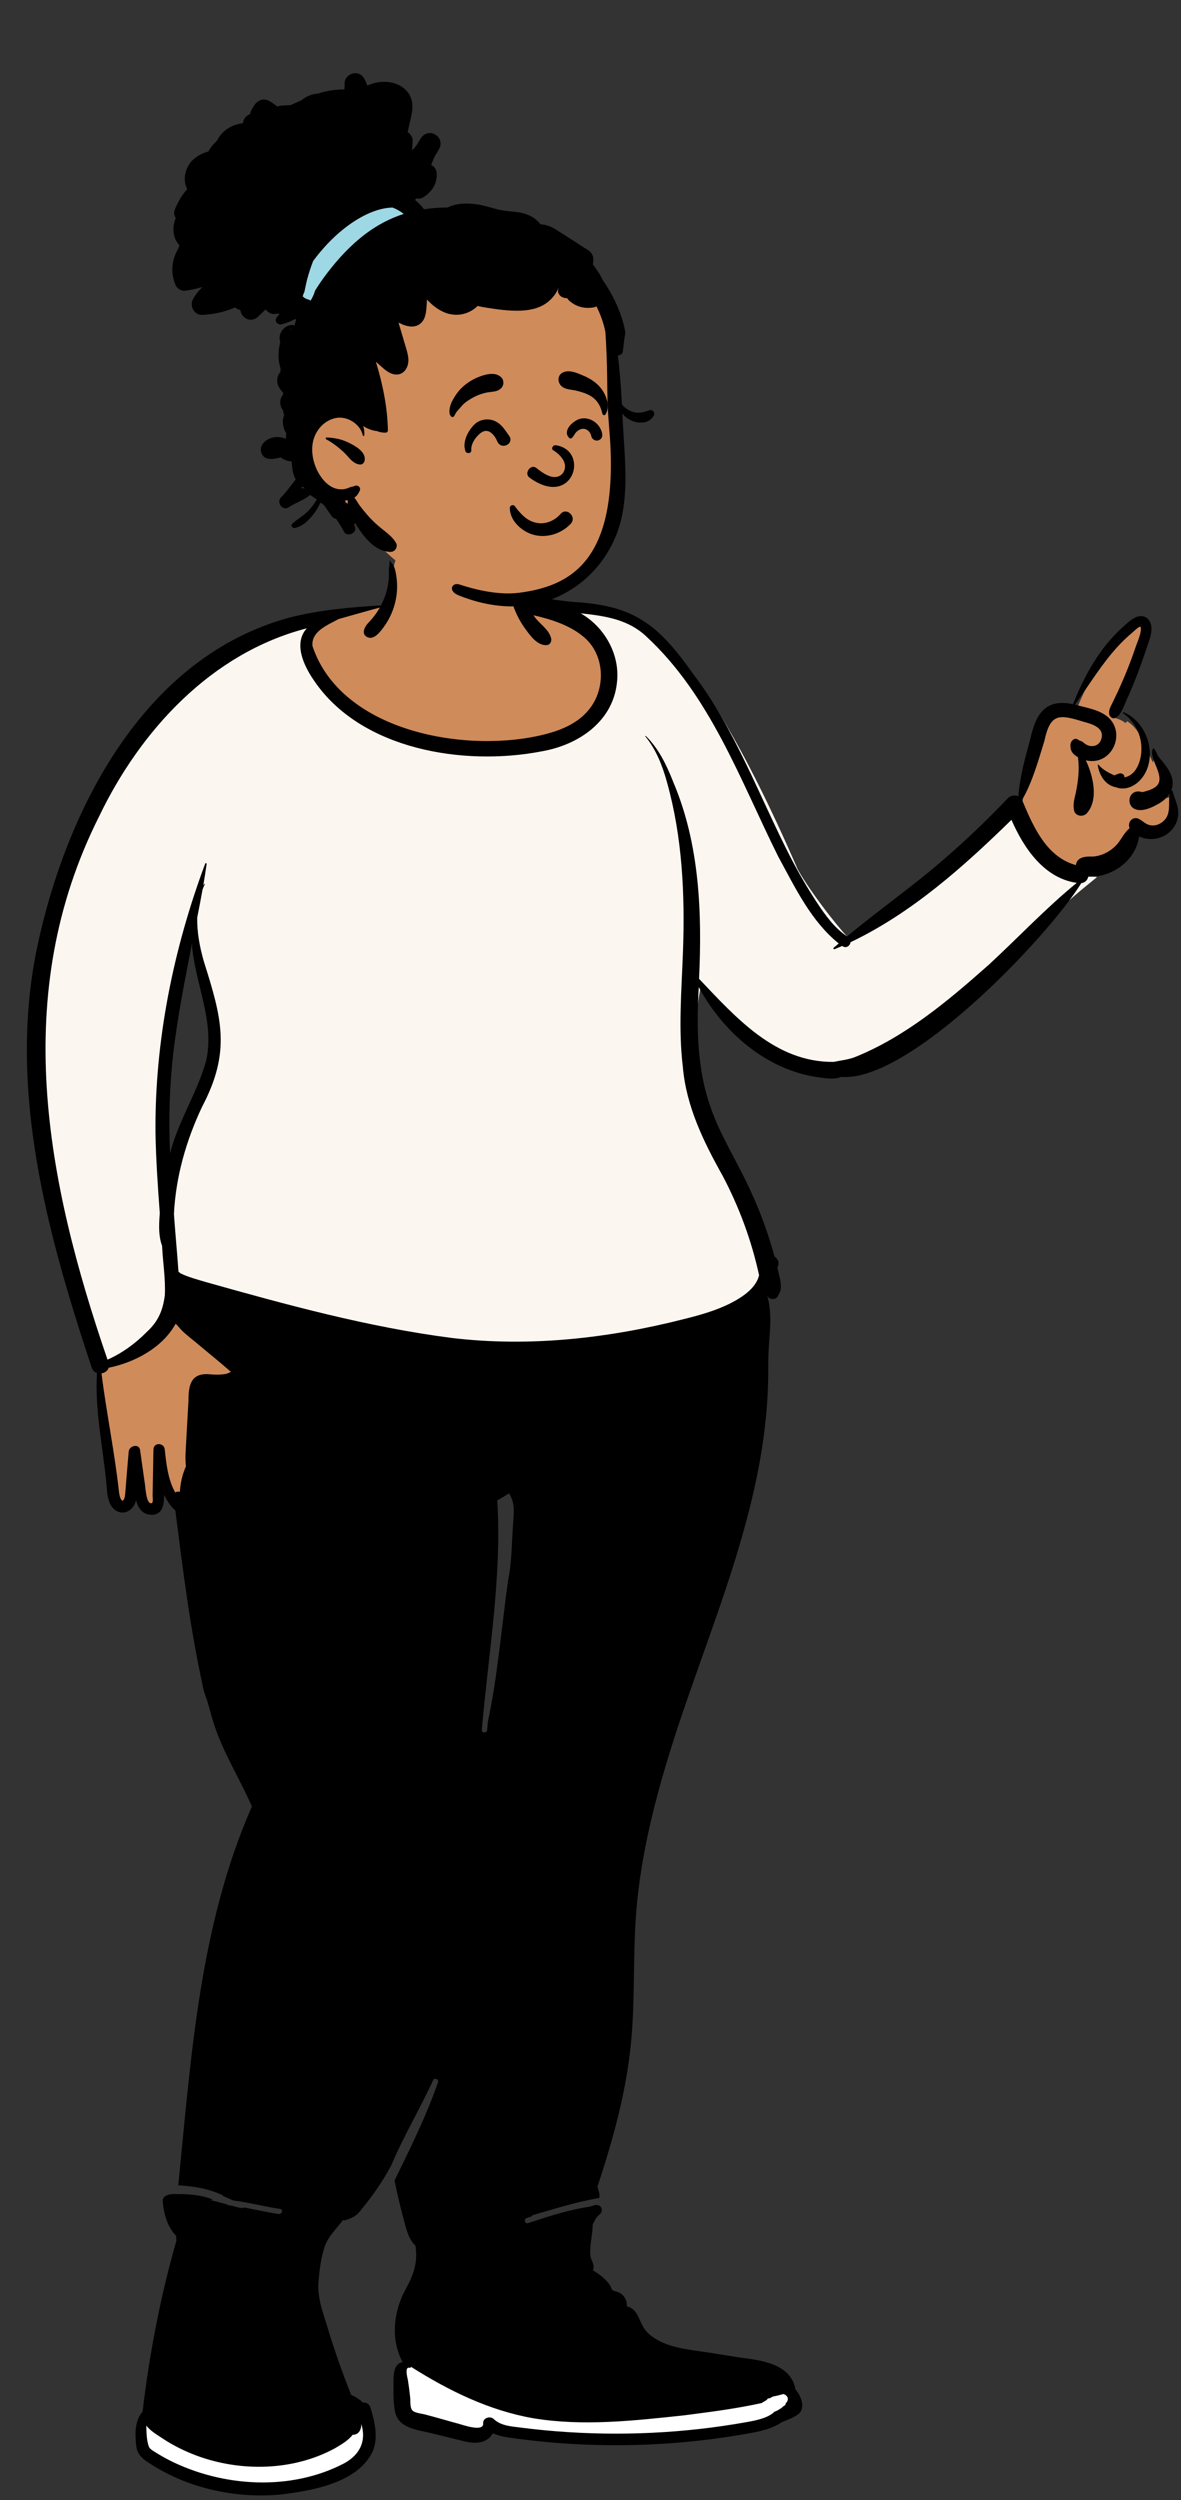 <?xml version="1.0" encoding="UTF-8"?> <svg xmlns="http://www.w3.org/2000/svg" width="147" height="311" viewBox="0 0 147 311" fill="none"><rect x="0" y="0" width="147" height="311" fill="#333333" stroke="none"/> <path fill-rule="evenodd" clip-rule="evenodd" d="M63.091 202.412C62.661 206.739 61.85 211.107 61.199 215.354C61.172 216.096 60.147 216.457 59.652 215.905C59.665 206.25 62.255 196.344 61.337 186.487C62.077 186.076 62.83 185.621 63.548 185.167C64.516 186.44 64.623 187.91 64.464 189.244C64.343 193.646 63.628 198.035 63.091 202.412ZM21.72 143.804L20.635 143.696C20.101 134.839 21.602 126.137 23.355 117.577L24.447 117.641C24.831 122.574 27.361 127.247 26.203 132.323C25.095 136.333 22.748 139.789 21.72 143.804ZM145.537 99.194L144.902 99.329C146.085 97.094 144.981 96.358 143.642 94.51L143.496 94.846L142.981 93.723C142.878 93.438 142.774 93.196 142.491 93.089C142.215 91.692 141.393 90.413 140.299 89.718L140.089 89.953C139.656 89.575 139.133 89.431 138.635 89.256C139.703 87.648 140.391 85.562 141.111 83.838C141.698 82.027 142.615 80.269 142.788 78.433C142.649 76.669 140.976 77.815 140.16 78.695C137.667 80.874 135.52 84.325 133.911 88.516C131.149 87.799 129.564 88.555 128.797 92.318C128.09 94.874 127.368 97.496 127.273 100.146C126.902 100.019 126.244 99.542 125.888 99.916C119.748 106.612 112.499 111.771 105.487 117.417C100.189 113.532 97.431 105.846 94.517 100.076C89.434 90.172 84.35 75.674 71.274 75.725C69.541 75.545 67.849 75.338 66.213 74.837C65.58 74.665 64.797 74.459 64.582 74.075C64.194 72.84 64.121 71.503 63.44 70.371C61.57 67.342 57.52 67.104 54.347 67.761C48.959 68.757 49.094 68.176 48.705 73.824C48.589 75.165 47.546 75.357 46.432 75.635C45.169 76.032 43.881 76.357 42.582 76.618C42.717 76.58 42.852 76.543 42.987 76.505C21.898 76.838 7.896 101.22 5.119 118.47C1.892 136.117 6.065 155.758 12.662 170.58C12.379 175.978 13.442 181.4 14.114 186.72C14.536 188.051 15.998 188.181 16.416 186.639L16.931 184.61L17.483 186.63C17.832 187.88 18.394 188.028 18.9 188.037C19.527 188.037 19.871 187.729 19.891 186.103L20.93 185.855C21.33 186.615 21.728 187.287 22.357 187.754C23.621 196.918 24.415 206.447 27.485 215.314C28.709 218.605 30.589 221.593 31.97 224.821C25.46 239.466 24.369 255.694 22.806 271.374C22.932 271.384 23.578 271.44 23.716 271.452L37.305 274.562C37.209 274.602 36.262 276.504 35.32 276.427C31.456 276.109 22.558 273.128 22.439 273.513C22.111 273.486 20.741 273.496 20.817 273.809C20.975 275.651 21.494 276.965 22.476 277.924C22.489 278.22 22.507 278.521 22.53 278.801C20.582 285.576 19.154 292.799 18.287 300.247C17.184 301.305 16.908 304.783 18.553 305.711C23.093 308.827 29.193 310.307 34.935 309.745C41.15 309.159 48.562 306.691 45.588 299.626C45.549 299.407 45.247 299.397 45.009 299.444C44.483 298.935 43.911 298.55 43.294 298.333C42.066 295.277 40.962 292.073 39.999 288.874C39.53 287.405 39.045 285.886 39.085 284.275C39.317 280.319 39.725 278.683 42.484 275.567C44.191 276.385 47.446 270.459 48.192 269.215C49.76 265.535 51.76 262.19 53.435 258.58C53.694 257.97 54.598 257.957 54.952 258.486C55.111 258.708 55.151 258.983 55.062 259.241C53.603 263.437 51.616 267.443 49.7 271.357C50.353 273.63 50.611 277.427 52.244 279.119C53.132 285.009 47.054 287.708 50.97 294.24C49.645 294.331 49.521 294.859 49.544 296.464C49.54 297.616 49.51 298.825 49.728 299.901C49.992 301.224 51.217 301.579 53.056 301.969C54.546 302.298 55.981 302.673 57.46 303.028C58.956 303.523 60.532 303.483 61.147 301.975C68.554 304.477 89.906 304.191 96.968 300.875C98.918 300.097 100.294 299.658 98.503 297.467C97.517 291.215 81.42 295.685 79.146 288.828C78.822 287.938 78.353 287.47 77.441 287.308C77.58 286.6 77.394 285.814 76.604 285.61C76.367 285.54 76.113 285.521 75.868 285.298C75.261 284.051 74.264 283.294 73.103 282.63C73.577 281.95 73.194 281.633 72.98 280.873C72.764 279.417 73.261 278.022 73.236 276.607C73.503 276.161 73.709 275.536 74.136 275.226C74.532 274.948 73.736 275.308 73.581 275.001C73.661 274.931 68.321 276.758 65.422 277.085C64.022 277.243 64.39 275.58 64.43 275.549C64.892 275.042 74.614 272.84 74.02 272.783C73.947 272.538 73.861 272.255 73.805 272.012C75.445 267.099 77.38 260.72 78.023 253.96C78.645 243.149 78.062 234.034 81.367 223.047C85.988 205.649 94.964 189.323 95.085 170.914C94.931 167.862 95.78 164.612 95.01 161.617L95.966 161.122C96.103 161.28 96.352 161.276 96.402 161.061C97.029 160.047 96.326 158.83 96.182 157.72C96.51 157.37 96.346 157.051 95.95 156.86C91.704 141.923 84.602 139.741 86.557 121.071C89.747 127.806 96.813 134.624 104.602 133.622C112.448 134.79 130.752 115.743 134.287 109.585C134.935 109.635 134.943 109.173 135.041 108.737C138.27 109.115 141.292 106.59 141.352 103.5C144.185 105.25 147.213 102.751 145.712 99.698C145.653 99.533 145.593 99.365 145.537 99.194Z" fill="#D08B5B"></path> <path fill-rule="evenodd" clip-rule="evenodd" d="M44.467 298.951L45.231 301.424C45.916 303.644 45.097 305.512 43.001 306.684C36.489 310.125 27.896 309.881 20.882 306.341C20.288 306.035 19.714 305.71 19.16 305.366L18.995 305.262L18.857 305.174L18.787 305.129C18.501 304.94 18.317 304.77 18.191 304.529L18.174 304.494L18.165 304.476L18.158 304.457C18.128 304.367 18.099 304.276 18.074 304.184L18.054 304.111L18.035 304.038C17.907 303.528 17.866 303.067 17.837 302.165L17.823 301.737L17.788 300.683L18.42 301.53C18.678 301.877 19.029 302.173 19.606 302.56L19.859 302.726L20.353 303.049L20.367 303.059C21.612 303.888 23.003 304.585 24.538 305.164C30.092 307.218 36.419 306.962 41.341 304.34L41.486 304.262L41.874 304.03L41.995 303.957C42.742 303.501 43.187 303.16 43.533 302.735L43.559 302.703L43.586 302.669L43.69 302.535L43.86 302.541C44.319 302.559 44.601 302.148 44.586 301.568L44.584 301.536L44.467 298.951ZM50.802 293.839L51.28 294.142C56.592 297.509 61.438 299.632 66.379 300.496C69.2 300.963 72.182 301.091 75.595 300.948L75.992 300.93L76.32 300.914C78.368 300.81 80.256 300.639 83.731 300.272L85.034 300.134L86.659 299.923L87.351 299.832C90.421 299.421 92.375 299.106 94.406 298.667L94.625 298.62L94.631 298.615C94.686 298.575 94.747 298.539 94.834 298.489L94.91 298.447C95.115 298.333 95.192 298.276 95.231 298.205L95.236 298.195L95.334 297.996L95.636 298.017L95.641 298.014C95.704 297.98 95.767 297.947 95.831 297.914L95.929 297.865L96.027 297.816L96.068 297.797L96.186 297.776L96.312 297.751C96.547 297.705 96.774 297.65 97.108 297.561L97.375 297.489L97.473 297.462L97.569 297.494C98.349 297.758 98.555 298.493 98.102 299.059L98.083 299.082L98.068 299.099L98.067 299.115C98.039 299.3 97.911 299.437 97.716 299.56L97.688 299.578L97.646 299.602L97.612 299.622L97.599 299.639C97.57 299.675 97.538 299.709 97.501 299.74L97.473 299.763L97.443 299.785L97.43 299.794L97.164 299.965L97.076 300.02C96.879 300.142 96.731 300.218 96.572 300.273L96.536 300.285L96.534 300.287C95.882 300.917 94.878 301.26 93.371 301.546L93.213 301.575L93.134 301.59L92.896 301.632C85.107 303.019 77.113 303.4 69.173 302.769C67.938 302.671 66.711 302.548 65.492 302.402L65.086 302.353L64.604 302.292L64.078 302.229L63.94 302.211L63.804 302.193C62.598 302.028 61.89 301.793 61.256 301.233L61.222 301.202L61.175 301.158C60.916 300.914 60.42 301.083 60.414 301.401L60.414 301.419L60.415 301.44C60.449 301.916 60.155 302.216 59.682 302.302C59.362 302.36 58.954 302.329 58.461 302.23C58.269 302.192 58.07 302.145 57.859 302.089L57.709 302.048L57.504 301.989C57.474 301.98 57.444 301.971 57.414 301.963L56.964 301.828L56.41 301.677C56.199 301.618 55.967 301.553 55.672 301.47L54.094 301.027L53.713 300.922C53.379 300.83 53.096 300.755 52.799 300.678L52.656 300.641L52.31 300.574L52.187 300.549L52.075 300.525C50.904 300.265 50.706 299.946 50.681 298.483L50.68 298.353L50.617 297.793L50.579 297.47C50.536 297.11 50.496 296.806 50.451 296.516L50.425 296.349L50.416 296.294L50.381 296.087C50.379 296.072 50.326 295.834 50.306 295.732C50.278 295.59 50.256 295.459 50.241 295.332C50.207 295.041 50.211 294.803 50.275 294.613C50.353 294.378 50.524 294.228 50.747 294.201L50.773 294.199L50.782 294.198L50.802 293.839Z" fill="white"></path> <path fill-rule="evenodd" clip-rule="evenodd" d="M68.963 74.881L73.262 75.348L73.518 75.377C75.268 75.577 76.489 75.796 77.665 76.171C79.149 76.644 80.407 77.341 81.489 78.345C86.883 83.312 92.735 93.082 99.09 107.681L99.268 108.093L99.316 108.181L99.386 108.305C100.119 109.609 101.382 111.442 102.793 113.289L102.931 113.469L103.134 113.732L103.263 113.897C103.841 114.637 104.392 115.313 104.846 115.838L104.945 115.952L105.078 116.103L105.164 116.199C105.248 116.292 105.326 116.377 105.396 116.451L105.431 116.488L105.499 116.558L105.509 116.554L105.623 116.644L105.64 116.497L106.051 116.302C109.512 114.653 112.887 112.484 116.357 109.749L116.525 109.616C119.405 107.334 122.225 104.781 125.735 101.355L126.723 100.39L127.201 101.492C129.009 105.659 131.453 108.345 134.589 108.829L134.684 108.843L136.551 109.104L135.033 110.344L134.86 110.486C133.12 111.919 131.674 113.249 129.01 115.824L128.467 116.35L127.272 117.51C126.251 118.499 125.572 119.151 124.91 119.771L124.748 119.922L124.236 120.398L123.919 120.679C120.923 123.333 118.742 125.152 116.498 126.798L116.251 126.978L116.086 127.097C113.126 129.232 110.279 130.875 107.355 132.061L107.188 132.128L107.102 132.159L107.018 132.188C106.602 132.33 106.218 132.418 105.563 132.536L105.496 132.548L104.944 132.646C104.814 132.669 104.707 132.689 104.606 132.709L104.54 132.723L104.394 132.753L104.209 132.755C101.105 132.764 98.256 131.804 95.466 129.972L95.322 129.877C93.344 128.559 91.576 126.972 89.152 124.469L88.887 124.194L88.622 123.917L87.267 122.491L87.246 122.601C86.56 126.181 86.14 130.342 86.347 132.356L86.354 132.417L86.362 132.492L86.376 132.639C86.576 134.803 87.14 136.979 88.055 139.285C88.776 141.101 89.671 142.914 90.936 145.198L91.005 145.323L91.214 145.697L91.224 145.715C93.302 149.647 94.844 153.817 95.791 158.095L95.834 158.292L95.873 158.474L95.831 158.654C95.519 159.971 94.588 161.006 93.141 161.948L93.075 161.991L92.942 162.075C91.091 163.214 89.085 163.922 85.99 164.693C75.718 167.319 65.914 168.199 56.629 167.082C51.994 166.483 47.211 165.577 41.943 164.341L41.67 164.276L40.894 164.092C37.258 163.219 33.824 162.31 28.731 160.891L27.713 160.607L25.934 160.108L25.669 160.028L24.946 159.815L24.684 159.737L24.587 159.707L24.418 159.655L24.241 159.598C23.633 159.402 23.142 159.213 22.684 158.99L22.481 158.889L22.377 158.776C22.371 158.769 22.361 158.761 22.347 158.752L22.336 158.745L21.965 158.525L21.903 157.664C21.878 157.324 21.852 156.986 21.822 156.598L21.792 156.224L21.512 152.804C21.488 152.514 21.467 152.244 21.448 151.987L21.403 151.387L21.365 150.865L21.375 150.667C21.616 146.196 22.826 141.691 24.884 137.301L24.961 137.138L25.023 137.02C26.659 133.889 27.293 131.289 27.173 128.559L27.167 128.427C27.059 126.309 26.606 124.412 25.339 120.355L25.259 120.099L25.13 119.691L25.123 119.669C24.693 118.16 24.417 116.776 24.311 115.462L24.301 115.329L24.256 115.49C21.927 123.708 20.711 132.014 20.721 140.113L20.722 140.358L20.724 140.685L20.732 141.124C20.781 143.486 20.905 145.782 21.152 149.241L21.171 149.5L21.261 150.736L21.234 151.114L21.223 151.272L21.213 151.432L21.204 151.587C21.135 152.86 21.201 153.707 21.479 154.486L21.54 154.652L21.553 154.936C21.571 155.28 21.594 155.607 21.632 156.062L21.644 156.202L21.767 157.584L21.791 157.86C21.893 159.093 21.928 159.962 21.892 160.846L21.889 160.911L21.881 161.076L21.855 161.261C21.553 163.323 20.856 164.752 19.415 166.092L19.373 166.131L19.3 166.204C17.845 167.657 16.239 168.807 14.481 169.622L14.371 169.673L14.263 169.721L13.436 170.089L13.143 169.236C8.702 156.312 6.169 145.509 5.535 135.164C4.789 122.99 6.777 111.845 11.956 101.394L12.114 101.078L12.282 100.731C17.953 89.098 26.994 80.431 37.857 77.376L38.187 77.286L38.524 77.197L41.199 76.506L39.345 78.545C38.274 79.723 38.721 81.683 40.212 83.883L40.257 83.95L40.336 84.064C42.962 87.936 47.24 90.636 52.587 92.043C57.37 93.302 62.782 93.442 67.645 92.522L67.792 92.493L67.954 92.465C72.645 91.617 76.085 88.697 76.513 84.677L76.525 84.555L76.545 84.313C76.757 81.395 75.108 78.423 72.483 76.887L72.403 76.841L68.963 74.881Z" fill="#FCF6F1"></path> <path fill-rule="evenodd" clip-rule="evenodd" d="M123.13 119.962L122.826 120.231C117.852 124.638 112.576 129.037 106.349 131.527C105.505 131.833 104.626 131.916 103.76 132.098C96.517 132.169 91.599 126.582 87.013 121.765C87.397 113.521 87.08 105.008 83.81 97.304L83.732 97.106C82.932 95.091 81.954 93.093 80.39 91.553C80.351 91.516 80.298 91.572 80.331 91.612C81.666 93.24 82.443 95.23 83.001 97.236L83.029 97.338C84.932 104.135 85.263 111.266 85.013 118.286L85.005 118.498C84.834 123.241 84.423 128.01 84.996 132.743C85.415 137.628 87.585 142.046 89.948 146.265C92.009 150.162 93.549 154.327 94.482 158.633C94.182 159.903 93.094 160.835 91.964 161.542C89.921 162.799 87.553 163.487 85.241 164.063C75.78 166.481 65.926 167.604 56.192 166.433C45.808 165.09 35.672 162.312 25.615 159.483C24.581 159.167 23.433 158.881 22.445 158.389C22.379 158.317 22.301 158.255 22.216 158.205C22.045 155.802 21.819 153.42 21.65 151.023C21.878 146.38 23.173 141.865 25.158 137.671C28.785 130.797 27.587 126.616 25.376 119.612C24.868 117.829 24.505 115.964 24.55 114.127C24.782 112.97 25.006 111.811 25.212 110.65C25.298 110.427 25.392 110.207 25.496 109.987C25.516 109.945 25.46 109.913 25.433 109.951C25.387 110.017 25.343 110.084 25.299 110.152C25.452 109.265 25.595 108.378 25.719 107.488C25.736 107.371 25.583 107.325 25.539 107.439C21.565 118.083 19.259 129.492 19.354 140.866C19.41 144.215 19.641 147.563 19.888 150.904L19.865 151.226C19.778 152.49 19.732 153.779 20.176 154.983C20.271 157.05 20.623 159.092 20.514 161.164C20.257 163.057 19.684 164.396 18.256 165.705C16.843 167.134 15.225 168.317 13.382 169.137C5.719 146.834 1.23 123.666 12.311 101.612C17.454 90.875 26.307 81.228 38.189 78.16C36.495 80.022 37.815 82.808 39.033 84.583L39.107 84.691C44.938 93.289 57.778 95.338 67.407 93.468C72.072 92.671 76.446 89.665 76.818 84.639C77.107 81.273 75.182 77.952 72.271 76.294L72.626 76.332C75.458 76.646 78.21 77.098 80.384 79.115C88.399 86.495 92.117 97.006 96.851 106.521L97.039 106.867C99.067 110.609 101.026 114.651 104.395 117.365L103.765 117.899C103.686 117.967 103.771 118.121 103.871 118.08C104.195 117.95 104.517 117.813 104.838 117.673C105.291 118.035 105.811 117.669 105.865 117.21C113.483 113.581 119.922 107.825 125.898 101.985C127.408 105.463 129.952 109.257 134.026 109.825C130.18 112.965 126.776 116.596 123.13 119.962ZM61.895 186.647C62.389 186.367 62.878 186.076 63.359 185.774C64.154 187.04 63.952 188.153 63.867 189.551C63.685 191.884 63.725 194.258 63.25 196.554C62.426 202.413 61.939 208.535 60.716 214.245C60.689 214.564 60.66 214.883 60.635 215.202C60.602 215.622 59.941 215.625 59.974 215.202C60.779 205.724 62.489 196.191 61.895 186.647ZM66.379 300.825C72.586 301.851 78.921 301.124 85.131 300.465L86.042 300.347C88.981 299.967 91.937 299.567 94.824 298.929C95.067 298.729 95.442 298.64 95.588 298.344L95.766 298.357C95.917 298.272 96.07 298.192 96.226 298.117C96.68 298.036 97.049 297.938 97.517 297.81C98.153 298.025 98.219 298.581 97.788 298.975C97.831 299.176 97.589 299.291 97.432 299.38C97.406 299.43 97.367 299.479 97.308 299.52C97.025 299.698 96.739 299.911 96.415 299.998C95.623 300.818 93.922 301.13 92.985 301.296L92.892 301.313C85.105 302.7 77.139 303.072 69.254 302.446C67.894 302.337 66.536 302.199 65.183 302.031L64.814 301.984C63.645 301.834 62.356 301.775 61.457 300.924C61.01 300.501 60.113 300.768 60.138 301.441L60.139 301.467C60.218 302.573 57.621 301.658 57.107 301.515L57.092 301.511C55.654 301.123 54.225 300.694 52.783 300.324L52.429 300.256C51.176 300.008 51.079 299.883 51.065 298.338L51.018 297.917C50.955 297.357 50.888 296.799 50.797 296.243L50.762 296.035C50.721 295.801 50.322 294.356 50.987 294.548C51.07 294.572 51.152 294.505 51.156 294.424C55.828 297.385 60.884 299.864 66.379 300.825ZM41.704 304.553L42.1 304.316C42.764 303.917 43.431 303.483 43.902 302.875C44.679 302.904 44.999 302.175 44.97 301.526C45.622 303.638 44.813 305.329 42.901 306.398C36.241 309.918 27.719 309.399 21.089 306.053C20.453 305.726 19.831 305.371 19.228 304.989L19.092 304.903C18.866 304.758 18.647 304.603 18.526 304.356C18.236 303.509 18.24 302.674 18.209 301.731C18.711 302.405 19.545 302.872 20.238 303.337C21.56 304.217 22.992 304.916 24.477 305.477C29.977 307.511 36.51 307.387 41.704 304.553ZM21.56 131.087C22.091 126.497 23.001 121.971 23.883 117.439C24.242 122.31 26.781 127.053 25.652 131.979C24.548 135.945 22.183 139.464 21.172 143.464C20.975 139.333 21.096 135.199 21.56 131.087ZM28.105 170.913C27.507 171.021 26.893 171.019 26.289 170.976C23.84 170.681 23.452 172.158 23.461 174.222C23.386 175.557 23.304 176.891 23.234 178.227L23.194 179.028C23.143 180.095 23.008 181.289 23.143 182.404C22.699 183.417 22.459 184.474 22.389 185.581C22.185 185.526 21.966 185.552 21.81 185.659C20.911 184.064 20.696 182.117 20.511 180.321C20.421 179.438 19.117 179.398 19.098 180.321C19.072 181.577 19.053 182.834 19.031 184.09L18.997 186.028L18.997 186.057C19.003 186.333 19.128 187.031 18.787 187.004L18.768 187.001C18.134 186.954 18.104 184.707 17.967 184.146L17.438 180.387C17.319 179.546 16.105 179.82 16.021 180.554L16.019 180.578C15.87 182.296 15.72 184.014 15.592 185.733C15.552 186.031 15.547 186.569 15.221 186.699C14.933 186.441 14.878 186.008 14.817 185.648C14.275 180.687 13.257 175.79 12.63 170.841C13.036 170.783 13.409 170.531 13.528 170.143C16.793 169.478 20.22 167.648 21.861 164.673C22.188 164.961 22.444 165.337 22.762 165.632C23.263 166.101 23.814 166.523 24.342 166.961C25.819 168.206 27.302 169.382 28.749 170.666C28.537 170.735 28.344 170.87 28.105 170.913ZM63.632 69.366C63.648 69.301 63.739 69.32 63.743 69.381C63.833 70.632 64.134 71.951 64.593 73.178C64.757 73.204 64.915 73.296 65.03 73.475C65.184 73.715 65.923 73.883 66.308 73.996L66.363 74.013C67.962 74.504 69.632 74.703 71.29 74.878C79.093 75.308 81.932 77.743 86.334 83.896C91.558 90.828 94.49 99.054 98.428 106.704C99.398 108.565 100.444 110.381 101.594 112.137L101.704 112.304C102.731 113.861 103.867 115.438 105.437 116.489C109.234 113.318 113.295 110.487 117.051 107.267L117.402 106.964C120.221 104.538 122.912 101.967 125.474 99.273C125.776 98.954 126.343 98.871 126.762 99.058C126.925 96.633 127.613 94.254 128.247 91.911C128.913 88.893 130.069 86.853 133.557 87.6C134.961 84.079 136.841 80.643 139.688 78.072L139.871 77.908C140.477 77.36 141.272 76.574 142.123 76.645C142.896 76.709 143.293 77.405 143.324 78.114C143.36 78.954 142.992 79.81 142.728 80.598L142.706 80.665C142.366 81.7 142 82.725 141.613 83.743C141.24 84.723 140.841 85.693 140.423 86.653C139.997 87.457 139.684 88.788 138.908 89.274C138.508 89.511 138.095 89.192 138.052 88.785C137.992 88.251 138.301 87.781 138.528 87.316C138.737 86.888 138.942 86.458 139.142 86.026C139.944 84.286 140.664 82.51 141.282 80.698C141.466 80.088 142.218 78.503 141.957 77.955C141.696 77.957 141.158 78.507 140.968 78.67C137.978 81.137 136.034 84.545 133.811 87.655C135.206 88.052 136.72 88.238 137.879 89.171C140.263 91.242 138.349 95.344 135.154 94.58C136.045 96.467 136.812 99.516 135.232 101.221C134.757 101.664 133.834 101.522 133.689 100.816C133.535 100.066 133.72 99.423 133.89 98.696C134.198 97.215 134.384 95.699 134.175 94.192L134.109 94.153C133.567 93.825 133.226 93.458 133.243 92.781C133.172 92.292 133.696 91.632 134.222 92.033C134.393 92.162 134.601 92.172 134.781 92.303C135.086 92.591 135.465 92.819 135.897 92.815L135.939 92.814C136.494 92.809 136.905 92.476 137.074 91.958C137.54 90.538 135.929 90.061 134.881 89.788L134.611 89.704C131.751 88.834 130.715 88.82 129.997 92.166C129.219 94.662 128.533 97.232 127.217 99.513L127.381 99.902C128.703 103.04 130.364 106.651 133.921 107.614C134.047 106.566 135.185 106.528 136.009 106.554C137.073 106.497 138.14 105.96 138.892 105.187C139.548 104.529 139.878 103.612 140.604 103.025C140.275 102.282 141.017 101.461 141.793 101.889C142.315 102.176 142.631 102.586 143.261 102.67C143.82 102.745 144.335 102.55 144.76 102.194C145.868 101.261 145.341 99.891 145.612 98.67C145.255 99.286 144.662 99.757 144.027 100.083C139.786 102.499 139.828 97.763 142.172 98.541C144.718 97.964 144.675 97.048 143.723 94.897L143.706 94.847C143.552 94.395 143.206 93.597 143.527 93.11C143.545 93.086 143.577 93.078 143.6 93.1C143.891 93.385 144.006 93.864 144.251 94.199L144.544 94.548C145.434 95.615 146.366 96.884 145.787 98.309C145.849 98.296 145.916 98.323 145.937 98.397C146.211 99.388 146.754 100.361 146.642 101.42C146.407 103.743 143.879 105.018 141.785 104.05C141.382 107.035 138.426 109.184 135.462 109.051C135.369 109.46 135.064 109.82 134.594 109.857C130.233 116.813 113.09 134.708 104.684 133.96C103.88 134.323 102.857 134.141 102.005 134.031C95.476 133.183 90.02 128.429 86.977 122.794C85.858 141.252 92.18 141.028 96.411 156.32C96.834 156.584 97.081 157.161 96.752 157.649C96.934 158.574 97.306 159.522 97.163 160.472C97.092 160.742 96.95 160.989 96.821 161.237C96.555 161.743 95.855 161.682 95.527 161.289C96.083 163.291 95.846 165.393 95.704 167.435C95.617 168.634 95.623 169.816 95.622 171.016C95.456 189.285 86.493 205.756 81.886 223.088C80.582 227.946 79.581 232.896 79.188 237.915C78.77 243.254 79.061 248.622 78.558 253.954C77.975 260.13 76.319 266.132 74.364 272.002C74.481 272.478 74.724 273.019 74.574 273.429C71.782 273.897 69.088 274.749 66.377 275.54C66.271 275.571 66.205 275.636 66.171 275.714L65.552 275.919C65.15 276.053 65.322 276.688 65.727 276.554L66.405 276.33C68.722 275.567 71.065 274.837 73.475 274.495L73.549 274.465C74.031 274.273 74.598 274.133 74.852 274.661C74.98 274.929 74.878 275.198 74.694 275.41C74.539 275.59 74.341 275.7 74.205 275.903C74.053 276.17 73.924 276.451 73.773 276.722C73.775 278.063 73.332 279.39 73.504 280.728C73.633 281.283 74.085 281.815 73.798 282.41L73.928 282.493C74.689 282.979 75.415 283.512 75.915 284.263C76.024 284.428 76.107 284.767 76.231 284.883C76.362 285.004 76.604 285.018 76.764 285.075C77.574 285.32 78.083 286.048 78.013 286.893C79.909 287.436 79.256 289.353 81.213 290.687C83.222 292.136 85.942 292.295 88.315 292.671L92.358 293.313L92.594 293.342C95.153 293.656 98.491 294.248 99.006 297.224L99.047 297.272C99.665 298.007 100.26 299.403 99.497 300.2C98.876 300.749 98.028 301.006 97.277 301.326C96.234 302.075 94.733 302.424 93.589 302.636C83.703 304.458 73.519 304.67 63.567 303.256L63.4 303.232C62.705 303.128 61.986 302.987 61.351 302.691C60.463 304.179 58.753 303.992 57.314 303.569C56.183 303.291 55.053 303.017 53.923 302.742L53.817 302.715C52.071 302.269 49.596 302.133 49.173 300.013C48.955 298.922 48.969 297.707 48.98 296.598L48.977 296.234C48.976 295.3 49.05 294.034 50.112 293.836C48.636 291.114 48.958 287.767 50.333 285.069L50.406 284.936C51.417 283.089 52.049 281.547 51.713 279.366C51.04 278.734 50.725 277.827 50.476 276.935C49.953 275.058 49.495 273.161 49.108 271.25L49.709 270.023C51.469 266.42 53.211 262.802 54.526 259.012C54.647 258.664 54.079 258.418 53.922 258.758C52.258 262.352 50.224 265.767 48.675 269.416C47.648 271.323 46.416 273.117 45.033 274.787L44.972 274.872C44.436 275.604 43.986 275.848 43.105 276.149C42.964 276.209 42.821 276.21 42.686 276.171C41.845 277.306 40.824 278.205 40.383 279.56C39.901 281.058 39.717 282.706 39.622 284.272C39.571 286.313 40.425 288.24 40.962 290.178C41.782 292.789 42.695 295.372 43.706 297.916C44.245 298.133 44.735 298.468 45.187 298.88C45.563 298.843 45.96 299.014 46.101 299.47L46.159 299.661C46.657 301.304 47.079 303.202 46.433 304.849C44.647 308.837 38.907 309.831 34.981 310.309C29.167 310.859 23.068 309.475 18.228 306.177C17.544 305.7 17.078 305.157 16.964 304.311L16.952 304.206C16.796 302.791 16.759 301.113 17.746 300.017C18.589 292.842 19.97 285.671 21.959 278.722C21.943 278.525 21.931 278.329 21.921 278.132C20.811 276.981 20.377 275.36 20.252 273.804C20.238 273.151 20.902 273.014 21.417 272.934L21.607 272.932C23.286 272.921 25.019 273.003 26.517 273.627L26.443 273.63C26.367 273.633 26.288 273.642 26.231 273.681C26.981 273.921 27.8 274.027 28.518 274.342C29.049 274.368 29.513 274.619 30.051 274.665L30.137 274.67C30.232 274.679 30.305 274.651 30.358 274.603C31.804 274.86 33.241 275.205 34.685 275.417C35.102 275.478 35.281 274.844 34.861 274.782C32.929 274.499 31.007 273.981 29.062 273.74C28.632 273.574 28.216 273.361 27.785 273.19C27.76 273.133 27.713 273.082 27.636 273.046C27.163 272.825 26.672 272.643 26.17 272.491C24.882 272.094 23.529 271.926 22.188 271.847L22.283 270.892C23.826 255.285 24.952 239.258 31.354 224.723C29.994 221.594 28.144 218.613 26.954 215.394C26.46 214.107 26.16 212.795 25.768 211.482C25.514 210.853 25.304 210.216 25.202 209.542C23.634 202.4 22.748 195.136 21.823 187.891C21.201 187.379 20.789 186.64 20.428 185.961L20.427 186.064C20.405 187.183 20.247 188.471 18.833 188.438C17.692 188.41 17.192 187.562 16.936 186.625C16.439 188.586 14.231 188.693 13.583 186.762C13.294 185.983 13.306 185.094 13.22 184.277C12.759 179.792 11.796 175.31 12.073 170.794C11.782 170.695 11.528 170.473 11.404 170.104C5.891 153.471 0.985 135.67 4.564 118.119C8.142 100.923 17.834 81.673 36.15 76.796C39.858 75.863 43.624 75.547 47.425 75.306C47.974 74.249 48.328 73.047 48.4 71.85C48.422 71.505 48.405 71.163 48.404 70.817C48.403 70.498 48.54 70.117 48.476 69.819C48.461 69.746 48.56 69.722 48.586 69.789C48.667 69.999 48.831 70.104 48.942 70.281C49.219 70.78 49.293 71.373 49.366 71.93C49.641 74.108 49.016 76.349 47.693 78.098L47.647 78.158C47.237 78.704 46.456 79.694 45.649 79.22C44.946 78.806 45.396 77.963 45.816 77.511L45.847 77.478C46.415 76.89 46.892 76.261 47.279 75.576C45.559 76.032 43.853 76.535 42.138 77.01L42.057 77.055C40.714 77.783 38.719 78.563 38.895 80.368C42.465 91.099 58.261 93.857 68.023 91.295L68.179 91.253C70.047 90.74 71.917 89.915 73.188 88.412L73.241 88.349C75.498 85.689 75.325 81.293 72.499 79.108C70.821 77.739 68.502 77.011 66.408 76.538C67.017 77.545 68.364 78.256 68.609 79.449C68.672 79.858 68.445 80.248 67.991 80.256C66.84 80.278 65.991 79.054 65.387 78.231C64.126 76.51 63.411 74.43 63.258 72.31C63.182 71.279 63.373 70.35 63.632 69.366ZM139.799 88.726C139.738 88.685 139.771 88.561 139.854 88.595C142.983 89.886 144.261 94.512 141.905 97.06C141.123 97.881 139.951 98.356 138.884 97.925C137.572 97.704 136.805 96.385 136.637 95.17C136.626 95.113 136.69 95.087 136.726 95.123L136.732 95.13C137.228 95.739 138.009 96.146 138.721 96.458C138.921 96.35 139.139 96.264 139.359 96.214C139.671 96.144 139.991 96.387 139.961 96.704C141.434 96.436 142.024 94.69 142.069 93.366L142.07 93.326C142.13 91.493 141.297 89.798 139.799 88.726Z" fill="black"></path> <path fill-rule="evenodd" clip-rule="evenodd" d="M76.191 46.483C75.929 43.111 76.334 39.576 75.03 36.37C72.756 31.052 66.379 29.279 61.435 27.254C59.455 26.67 52.79 26.589 50.471 25.817C45.223 24.069 43.969 21.987 39.798 25.314C39.094 25.883 38.654 26.501 38.333 27.345L38.346 27.348C38.254 27.7 38.352 28.051 38.559 28.32C36.751 30.162 35.994 32.925 36.922 35.377C39.95 41.76 39.807 45.212 38.832 52.074C37.558 58.48 40.469 60.82 45.29 64.305C45.094 64.685 45.053 65.189 45.309 65.524C50.884 73.334 61.395 77.063 70.402 73.099C74.057 71.477 75.689 67.595 76.621 64.093C77.706 60.172 78.039 56.04 77.156 52.045C76.8 50.198 76.336 48.364 76.191 46.483Z" fill="#D08B5B"></path> <path fill-rule="evenodd" clip-rule="evenodd" d="M36.261 36.916L39.576 39.118L51.441 26.647L47.493 23.549C47.493 23.549 40.329 28.827 38.92 30.22C37.512 31.613 36.261 36.916 36.261 36.916Z" fill="#9FD8E5"></path> <path fill-rule="evenodd" clip-rule="evenodd" d="M44.033 9.119C44.71 9.018 45.221 9.437 45.464 10.027L45.477 10.058C45.555 10.259 45.642 10.454 45.735 10.646C47.429 9.818 49.845 10.031 50.917 11.708C51.681 12.906 51.215 14.328 50.927 15.598L50.737 16.435C51.103 16.667 51.379 17.082 51.366 17.513L51.364 17.546L51.288 18.713C51.532 18.466 51.755 18.198 51.954 17.911C52.092 17.66 52.24 17.413 52.4 17.174C53.339 15.767 55.446 16.99 54.671 18.497C54.522 18.788 54.355 19.063 54.176 19.328C53.973 19.72 53.807 20.123 53.679 20.536C54.046 20.695 54.328 21.049 54.357 21.582C54.427 22.827 53.771 23.865 52.728 24.518C52.421 24.71 52.104 24.747 51.817 24.676C51.766 24.744 51.715 24.812 51.667 24.881C52.083 25.218 52.458 25.602 52.781 26.027C53.751 25.883 54.727 25.815 55.703 25.812C56.896 25.23 58.324 25.242 59.606 25.46C60.431 25.601 61.223 25.874 62.035 26.07C62.891 26.276 63.761 26.284 64.626 26.425C65.718 26.601 66.675 27.104 67.277 27.905C67.938 27.925 68.634 28.195 69.21 28.561C70.553 29.415 71.887 30.28 73.226 31.139C73.74 31.469 73.933 31.995 73.838 32.583L73.832 32.62L73.787 32.864L73.892 33.014C74.302 33.59 74.748 34.195 75.013 34.831C75.504 35.537 75.948 36.276 76.34 37.038C76.87 38.063 77.306 39.149 77.602 40.264C77.676 40.545 77.75 40.83 77.798 41.117C77.868 41.523 77.761 41.838 77.703 42.227C77.63 42.721 77.603 43.221 77.526 43.715C77.475 44.044 77.195 44.205 76.903 44.214C77.013 45.048 77.092 45.889 77.168 46.722C77.275 47.913 77.347 49.108 77.41 50.303C77.733 50.771 78.395 51.142 78.872 51.27C79.533 51.447 80.227 51.255 80.852 51.03C81.244 50.888 81.567 51.381 81.375 51.71C80.773 52.743 79.486 52.739 78.511 52.281C78.099 52.088 77.737 51.809 77.468 51.444C77.485 51.791 77.502 52.138 77.52 52.486L77.536 52.8C77.734 56.479 78.162 60.283 77.469 63.925C76.269 70.234 71.032 75.037 64.635 75.41C61.279 75.606 58.483 74.618 57.093 74.066C55.703 73.515 56.243 72.391 57.208 72.712C58.871 73.266 61.924 74.09 64.657 73.734C71.098 72.895 76.56 69.685 75.999 55.862C75.92 53.901 75.675 51.94 75.622 49.98C75.571 48.064 75.59 46.146 75.505 44.231L75.477 43.578C75.444 42.814 75.409 42.047 75.351 41.282C75.282 40.986 75.225 40.686 75.14 40.395C74.91 39.604 74.609 38.835 74.237 38.101C74.154 38.164 74.062 38.209 73.961 38.227C73.201 38.362 72.488 38.324 71.776 38.008C71.444 37.862 71.151 37.668 70.878 37.428C70.749 37.315 70.662 37.205 70.593 37.091C70.249 37.097 69.905 36.993 69.689 36.747C69.443 36.465 69.402 36.175 69.498 35.906L69.508 35.879L69.484 35.87C69.194 36.62 68.615 37.279 67.98 37.724C66.977 38.431 65.721 38.635 64.517 38.653C63.188 38.673 61.787 38.469 60.475 38.261C60.128 38.206 59.784 38.143 59.446 38.059C59.433 38.072 59.42 38.087 59.406 38.1C58.28 39.174 56.697 39.451 55.268 38.837C54.443 38.483 53.751 37.913 53.139 37.259C53.13 37.601 53.113 37.944 53.083 38.282L53.071 38.417C53.01 39.048 52.893 39.718 52.414 40.173C51.641 40.912 50.518 40.616 49.626 40.135C49.627 40.158 49.627 40.182 49.627 40.206C49.868 41.023 50.11 41.84 50.352 42.657L50.404 42.831C50.58 43.411 50.773 43.992 50.827 44.6C50.928 45.76 50.153 46.907 48.859 46.517C48.18 46.313 47.637 45.745 47.115 45.289L46.786 45.005C47.637 47.777 48.226 50.648 48.282 53.541C48.285 53.698 48.149 53.816 48 53.822C47.65 53.836 47.274 53.767 46.922 53.627C46.902 53.626 46.882 53.625 46.861 53.622C46.26 53.535 45.702 53.319 45.211 53C45.324 53.359 45.374 53.744 45.345 54.146C45.337 54.244 45.184 54.278 45.162 54.17C44.878 52.778 43.244 51.726 41.836 51.993C40.324 52.279 39.211 53.576 38.938 55.051C38.645 56.636 39.205 58.469 40.243 59.692C40.72 60.256 41.348 60.727 42.094 60.845C42.435 60.899 42.79 60.88 43.121 60.784C43.262 60.742 43.394 60.684 43.528 60.629C43.724 60.55 43.953 60.538 44.138 60.455C44.557 60.267 44.978 60.652 44.766 61.081C44.581 61.455 44.415 61.707 44.108 61.9C44.357 62.203 44.582 62.624 44.666 62.737C45.093 63.312 45.526 63.855 46.013 64.381C46.508 64.914 47.048 65.401 47.619 65.852L47.859 66.041C48.409 66.476 48.888 66.879 49.276 67.502C49.582 67.995 49.186 68.663 48.613 68.655C46.819 68.63 45.515 67.059 44.587 65.687C44.455 65.491 44.33 65.283 44.215 65.071C44.173 65.138 44.127 65.2 44.075 65.257L44.177 65.531C44.481 66.339 43.173 66.866 42.793 66.113C42.517 65.566 42.197 65.046 41.84 64.555C41.63 64.525 41.424 64.398 41.31 64.234C41.021 63.816 40.696 63.393 40.422 62.948C40.27 62.804 40.114 62.666 39.954 62.531C39.908 62.572 39.861 62.612 39.816 62.655C39.615 63.11 39.368 63.526 39.061 63.918L38.995 64.001C38.407 64.74 37.641 65.496 36.693 65.677C36.404 65.732 36.125 65.373 36.382 65.144C37.045 64.549 37.83 64.145 38.441 63.481C38.743 63.154 39.02 62.794 39.258 62.417L39.312 62.329C39.351 62.265 39.392 62.2 39.434 62.134C39.158 61.947 38.882 61.758 38.605 61.569C37.845 62.217 36.855 62.513 36.014 63.049L35.931 63.104C35.17 63.611 34.369 62.489 34.979 61.874C35.651 61.198 36.212 60.392 36.807 59.641C36.527 59.127 36.395 58.519 36.345 57.905C36.325 57.731 36.31 57.557 36.295 57.383C35.868 57.39 35.439 57.244 35.076 56.993L34.938 56.895C34.497 57.035 34.034 57.103 33.59 57.092C32.547 57.061 32.12 55.873 32.773 55.121C33.438 54.353 34.604 54.186 35.527 54.559C35.556 54.543 35.587 54.527 35.617 54.51C35.573 54.309 35.583 54.126 35.633 53.965L35.618 53.867C35.415 53.556 35.282 53.202 35.231 52.827C35.191 52.53 35.199 52.236 35.268 51.943C35.291 51.846 35.339 51.745 35.375 51.643C35.3 51.454 35.256 51.259 35.242 51.062C35.221 51.038 35.2 51.012 35.181 50.984C34.722 50.343 34.815 49.571 35.251 49.052C35.253 49.019 35.256 48.986 35.261 48.953C35.235 48.896 35.212 48.838 35.19 48.779C34.764 48.351 34.452 47.836 34.51 47.197C34.544 46.821 34.699 46.483 34.934 46.23C34.892 46.107 34.888 45.965 34.938 45.847C34.564 44.854 34.611 43.659 34.881 42.55C34.821 42.38 34.791 42.197 34.797 42.003C34.828 41.179 35.543 40.422 36.391 40.432C36.492 40.433 36.588 40.447 36.68 40.466L36.681 40.446C36.713 40.199 36.782 39.971 36.881 39.766C36.832 39.748 36.787 39.723 36.747 39.689C36.204 39.978 35.63 40.198 35.028 40.349C34.585 40.459 34.131 39.957 34.406 39.543C34.534 39.351 34.675 39.178 34.827 39.02C34.611 39.022 34.392 39.036 34.17 39.065C33.772 39.116 33.327 38.845 33.069 38.479C32.747 38.79 32.425 39.101 32.103 39.411C31.286 40.2 30.053 39.62 29.924 38.58C29.681 38.515 29.454 38.405 29.255 38.248C27.968 38.806 26.582 39.112 25.166 39.17C24.15 39.212 23.555 38.031 24.031 37.197C24.35 36.638 24.746 36.136 25.203 35.699C24.494 35.915 23.762 36.071 23.015 36.171C22.611 36.225 22.04 35.891 21.879 35.521C21.26 34.1 21.313 32.618 22.025 31.235C22.052 31.18 22.083 31.127 22.113 31.075C22.187 30.891 22.267 30.71 22.354 30.533C21.478 29.622 21.402 28.268 21.874 27.135C21.685 26.829 21.612 26.461 21.741 26.127C22.107 25.168 22.636 24.281 23.302 23.52C23.239 23.397 23.182 23.267 23.135 23.126C22.76 21.991 23.195 20.621 24.072 19.83C24.623 19.332 25.256 19.034 25.933 18.843C26.218 18.34 26.585 17.887 27.012 17.505C27.028 17.469 27.044 17.433 27.063 17.397C27.728 16.148 28.938 15.479 30.235 15.325C30.286 14.837 30.616 14.37 31.096 14.219C31.228 13.797 31.425 13.393 31.695 13.027C32.121 12.45 32.829 12.178 33.496 12.556C33.861 12.763 34.211 13.001 34.539 13.265C34.686 13.196 34.853 13.151 35.041 13.137L35.089 13.134L36.174 13.079C36.628 12.879 37.081 12.668 37.536 12.463C37.809 12.238 38.114 12.05 38.446 11.911C38.822 11.754 39.207 11.665 39.593 11.636C39.907 11.534 40.223 11.444 40.544 11.374C41.299 11.209 42.089 11.117 42.872 11.125C42.888 10.922 42.896 10.718 42.895 10.511L42.893 10.407C42.876 9.744 43.407 9.214 44.033 9.119ZM43.273 62.216C43.165 62.239 43.056 62.258 42.947 62.271C42.98 62.352 43.013 62.434 43.045 62.515C43.133 62.564 43.222 62.611 43.311 62.655C43.285 62.506 43.269 62.356 43.273 62.216ZM37.62 60.542L37.547 60.676C37.535 60.698 37.523 60.72 37.511 60.742C37.667 60.73 37.823 60.733 37.977 60.75L37.977 60.734C37.957 60.727 37.937 60.721 37.918 60.712C37.812 60.661 37.713 60.604 37.62 60.542ZM40.675 54.415C41.648 54.471 42.473 54.62 43.358 55.045L43.434 55.082C44.217 55.469 45.511 56.184 45.402 57.21C45.371 57.502 45.158 57.809 44.824 57.786C43.907 57.723 43.384 56.802 42.763 56.227C42.137 55.648 41.368 55.052 40.61 54.654C40.503 54.598 40.545 54.421 40.661 54.415L40.675 54.415ZM36.261 40.902C36.027 40.91 36.105 41.136 36.225 40.947C36.235 40.931 36.247 40.916 36.261 40.902ZM48.852 25.817C46.643 25.875 44.419 27.175 42.764 28.489C41.325 29.633 40.081 30.993 38.981 32.459C38.697 33.189 38.454 33.935 38.249 34.686C38.113 35.181 38.029 35.683 37.915 36.183L37.88 36.336C37.791 36.502 37.725 36.681 37.677 36.865C37.877 37.066 38.138 37.209 38.424 37.277C38.516 37.299 38.593 37.347 38.654 37.41C38.884 37.026 39.086 36.621 39.203 36.191L39.208 36.172C39.651 35.448 40.132 34.746 40.648 34.069C42.072 32.199 43.64 30.494 45.525 29.076C46.954 28.001 48.552 27.158 50.251 26.611C49.835 26.277 49.363 26.012 48.852 25.817Z" fill="black"></path> <path fill-rule="evenodd" clip-rule="evenodd" d="M68.844 66.491C68.032 66.725 67.16 66.746 66.332 66.505C65.581 66.285 64.81 65.803 64.258 65.165C63.767 64.597 63.449 63.908 63.461 63.172C63.463 63.088 63.493 63.018 63.539 62.964C63.589 62.905 63.659 62.865 63.734 62.847C63.811 62.83 63.892 62.836 63.962 62.867C64.024 62.895 64.078 62.944 64.112 63.014C64.197 63.125 64.281 63.234 64.366 63.341C65.049 64.18 65.71 64.807 66.737 65.031C67.295 65.153 67.851 65.099 68.362 64.913C68.908 64.714 69.402 64.364 69.79 63.915C69.965 63.712 70.171 63.63 70.373 63.628C70.602 63.627 70.828 63.733 70.999 63.902C71.166 64.068 71.278 64.294 71.289 64.53C71.298 64.737 71.23 64.954 71.049 65.147C70.453 65.784 69.68 66.251 68.844 66.491ZM68.82 55.984C69.652 56.487 70.921 57.661 70.025 58.91C68.971 60.01 67.453 58.748 66.705 58.177C66.011 57.735 65.232 58.873 65.875 59.389C71.281 63.37 73.475 56.115 69.241 55.392C68.775 55.312 68.602 55.828 68.82 55.984ZM61.031 53.768C60.763 53.598 60.448 53.539 60.099 53.697C59.827 53.821 59.349 54.232 59.016 54.773C58.788 55.142 58.627 55.576 58.66 56.028C58.668 56.133 58.629 56.21 58.568 56.267C58.519 56.313 58.449 56.346 58.367 56.356C58.297 56.365 58.218 56.357 58.155 56.337C58.034 56.3 57.97 56.222 57.945 56.158C57.712 55.542 57.813 54.855 58.074 54.236C58.426 53.399 59.066 52.698 59.486 52.472C60.203 52.086 61.05 52.068 61.768 52.462C62.38 52.797 62.763 53.339 63.143 53.89C63.224 54.008 63.304 54.124 63.387 54.238C63.553 54.468 63.57 54.695 63.505 54.89C63.434 55.106 63.252 55.288 63.025 55.383C62.815 55.472 62.571 55.484 62.355 55.393C62.172 55.317 62.005 55.168 61.899 54.915C61.721 54.489 61.424 54.018 61.031 53.768ZM74.622 54.717C74.439 54.812 74.296 54.84 74.092 54.78C73.98 54.746 73.869 54.682 73.782 54.595C73.695 54.509 73.633 54.403 73.609 54.284C73.549 53.992 73.389 53.719 73.16 53.541C72.964 53.388 72.718 53.308 72.444 53.353C72.148 53.402 71.867 53.591 71.672 53.813C71.608 53.888 71.557 53.972 71.506 54.056C71.41 54.213 71.317 54.359 71.186 54.474C71.136 54.518 71.06 54.548 70.987 54.548C70.958 54.548 70.928 54.543 70.899 54.535C70.605 54.241 70.548 54.018 70.558 53.797C70.568 53.565 70.66 53.331 70.808 53.112C71.156 52.598 71.817 52.177 72.263 52.082C72.874 51.951 73.481 52.108 73.967 52.447C74.468 52.796 74.839 53.339 74.954 53.95C74.982 54.097 74.97 54.256 74.914 54.394C74.859 54.528 74.763 54.644 74.622 54.717ZM62.378 48.294C62.011 48.649 61.577 48.704 61.139 48.753C60.895 48.78 60.7 48.802 60.508 48.845C59.982 48.964 59.461 49.142 58.986 49.398C58.49 49.666 57.949 49.99 57.559 50.404C57.467 50.503 57.38 50.606 57.292 50.71C57.212 50.804 57.136 50.896 57.055 50.983C56.962 51.084 56.874 51.19 56.786 51.295C56.732 51.384 56.721 51.406 56.71 51.429C56.694 51.463 56.675 51.501 56.653 51.542C56.623 51.599 56.588 51.66 56.551 51.716C56.49 51.818 56.457 51.846 56.429 51.859C56.382 51.879 56.337 51.89 56.294 51.884C56.254 51.879 56.215 51.859 56.178 51.828C55.989 51.67 55.934 51.41 55.94 51.134C55.948 50.716 56.103 50.253 56.246 49.968C56.579 49.307 57.04 48.619 57.594 48.126C58.226 47.562 58.918 47.136 59.713 46.842C60.207 46.659 60.779 46.491 61.317 46.513C61.704 46.528 62.074 46.642 62.379 46.928C62.567 47.104 62.657 47.354 62.657 47.603C62.657 47.858 62.563 48.114 62.378 48.294ZM75.368 51.547C75.345 51.585 75.312 51.611 75.276 51.627C75.239 51.643 75.197 51.648 75.156 51.641C75.116 51.634 75.078 51.616 75.048 51.589C75.019 51.562 74.997 51.527 74.987 51.484C74.743 50.42 74.271 49.629 73.262 49.119C72.766 48.868 72.195 48.708 71.655 48.581C71.498 48.544 71.332 48.52 71.165 48.496C70.642 48.42 70.114 48.333 69.773 47.912C69.567 47.658 69.481 47.334 69.53 47.037C69.576 46.758 69.74 46.502 70.038 46.349C70.78 45.967 71.703 46.341 72.453 46.661C72.508 46.684 72.563 46.708 72.616 46.73C73.349 47.038 74.018 47.444 74.567 48.025C75.004 48.486 75.408 49.168 75.57 49.869C75.706 50.452 75.674 51.048 75.368 51.547Z" fill="black"></path> </svg> 